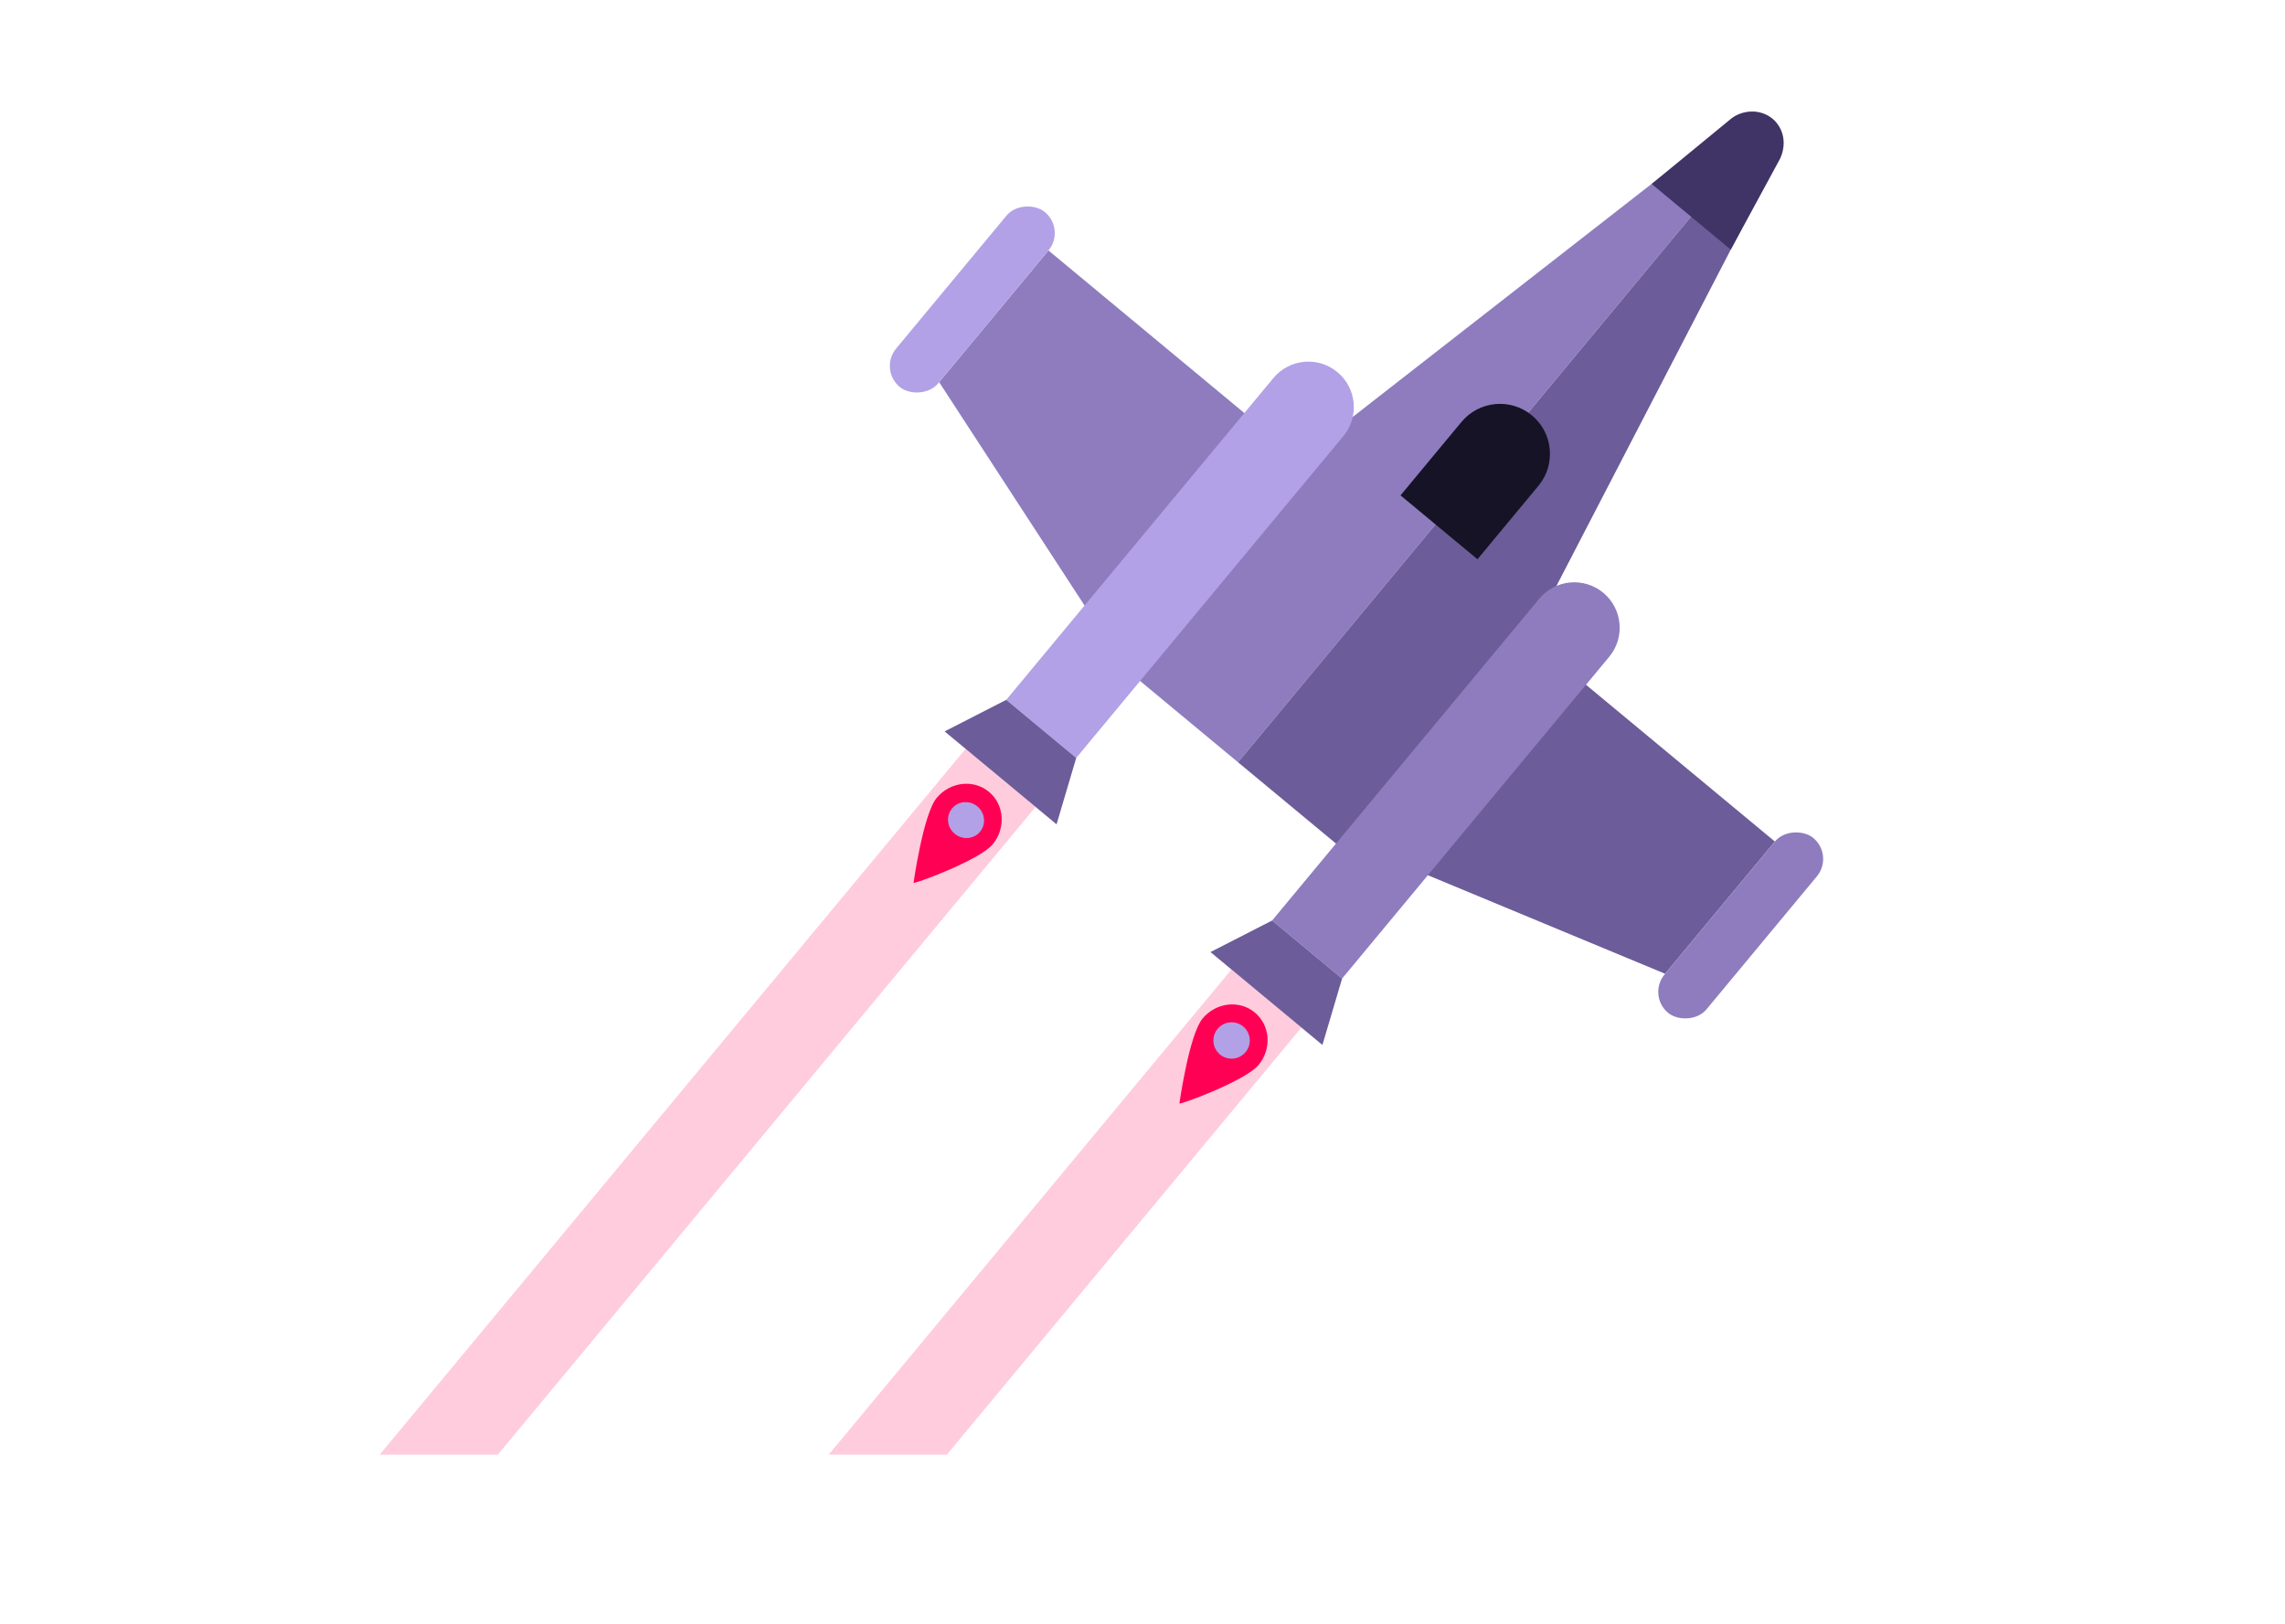 <svg width="121" height="86" viewBox="0 0 121 86" fill="none" xmlns="http://www.w3.org/2000/svg">
<g clip-path="url(#clip0)">
<path d="M59.632 35.449L68.857 24.335L55.52 13.264L49.731 20.238L59.632 35.449Z" fill="#8E7CBF"/>
<path d="M71.424 44.612L80.65 33.497L93.987 44.568L88.175 51.57L71.424 44.612Z" fill="#6C5C99"/>
<rect x="87.222" y="52.718" width="12.037" height="2.889" rx="1.444" transform="rotate(-50.306 87.222 52.718)" fill="#8E7CBF"/>
<rect x="46.532" y="19.57" width="12.037" height="2.889" rx="1.444" transform="rotate(-50.306 46.532 19.57)" fill="#B2A1E6"/>
<path d="M59.632 35.449L69.069 24.08L91.804 6.351C92.368 5.911 93.295 5.824 93.851 6.285L65.559 40.37L59.632 35.449Z" fill="#8E7CBF"/>
<path d="M71.487 45.29L80.92 33.925L94.176 8.346C94.527 7.669 94.407 6.746 93.851 6.285L65.559 40.37L71.487 45.29Z" fill="#6C5C99"/>
<path d="M67.364 48.75L81.51 31.708C82.359 30.685 83.876 30.544 84.9 31.393C85.923 32.242 86.064 33.76 85.214 34.783L71.069 51.825L67.364 48.75Z" fill="#8E7CBF"/>
<path d="M53.285 37.064L67.431 20.022C68.28 18.999 69.798 18.858 70.821 19.707C71.844 20.556 71.985 22.074 71.136 23.097L56.99 40.14L53.285 37.064Z" fill="#B2A1E6"/>
<path d="M64.1 50.421L67.364 48.75L71.069 51.825L70.027 55.341L64.1 50.421Z" fill="#6C5C99"/>
<path d="M50.021 38.735L53.285 37.064L56.99 40.14L55.949 43.656L50.021 38.735Z" fill="#6C5C99"/>
<path d="M74.163 26.235L77.392 22.345C78.326 21.22 79.995 21.065 81.121 21.999C82.246 22.933 82.401 24.603 81.467 25.728L78.238 29.618L74.163 26.235Z" fill="#161326"/>
<path d="M91.651 13.22L87.462 9.742L91.681 6.275C92.214 5.859 93.155 5.707 93.851 6.285C94.547 6.863 94.577 7.754 94.254 8.42L91.651 13.22Z" fill="#403366"/>
<rect opacity="0.2" x="65.211" y="51.343" width="4.815" height="68.37" transform="rotate(39.694 65.211 51.343)" fill="#FF0055"/>
<rect opacity="0.2" x="51.133" y="39.658" width="4.815" height="68.37" transform="rotate(39.694 51.133 39.658)" fill="#FF0055"/>
<path d="M49.6 42.258C50.312 41.401 51.552 41.257 52.37 41.936C53.188 42.616 53.275 43.861 52.564 44.718C51.853 45.575 48.265 46.882 48.377 46.747C48.377 46.747 48.889 43.114 49.6 42.258Z" fill="#FF0055"/>
<ellipse cx="51.156" cy="43.432" rx="0.964" ry="0.941" transform="rotate(-138.972 51.156 43.432)" fill="#B2A1E6"/>
<path d="M63.679 53.943C64.39 53.087 65.63 52.943 66.448 53.622C67.267 54.301 67.354 55.547 66.643 56.403C65.931 57.26 62.343 58.568 62.455 58.433C62.455 58.433 62.968 54.8 63.679 53.943Z" fill="#FF0055"/>
<circle cx="65.218" cy="55.104" r="0.963" transform="rotate(-140.306 65.218 55.104)" fill="#B2A1E6"/>
</g>
<defs>
<clipPath id="clip0">
<rect width="104" height="77.037" fill="white"/>
</clipPath>
</defs>
</svg>
